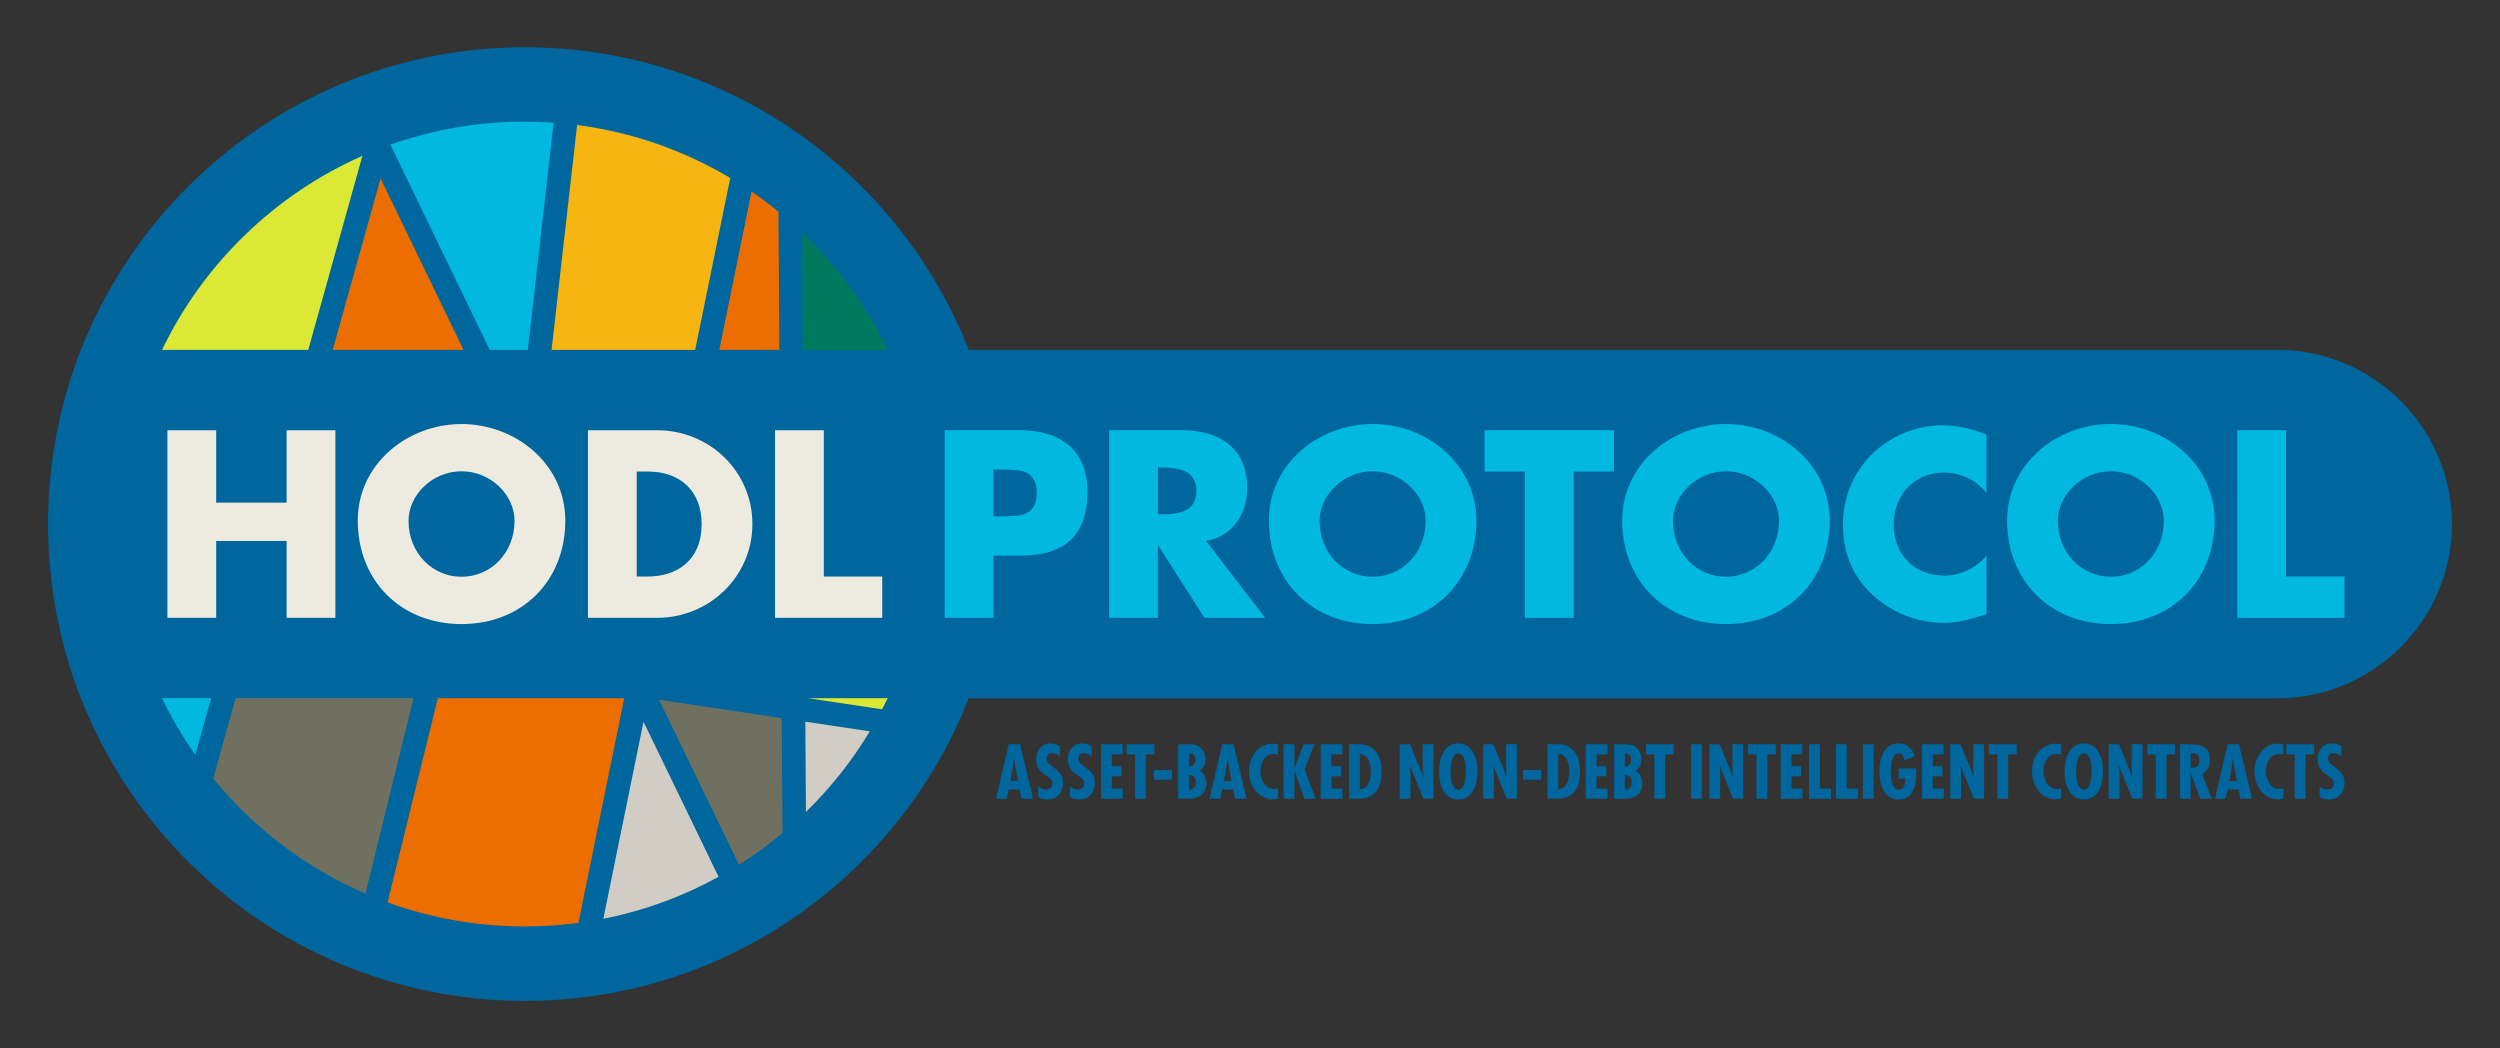 <?xml version="1.0" encoding="utf-8"?>
<!-- Generator: Adobe Illustrator 26.0.2, SVG Export Plug-In . SVG Version: 6.00 Build 0)  -->
<svg version="1.1" id="Layer_1" xmlns="http://www.w3.org/2000/svg" xmlns:xlink="http://www.w3.org/1999/xlink" x="0px" y="0px"
	 viewBox="0 0 624 261.6" enable-background="new 0 0 624 261.6" xml:space="preserve">
<rect x="0" y="0" width="624" height="261.6" fill="#333333" stroke="none"/>
<path fill-rule="evenodd" clip-rule="evenodd" fill="#00669E" d="M131,11.8c32.86,0,62.61,13.32,84.15,34.86
	c11.48,11.48,20.63,25.3,26.67,40.68h326.72c23.91,0,43.47,19.56,43.47,43.47v0c0,23.91-19.56,43.47-43.47,43.47H241.81
	c-6.04,15.38-15.18,29.2-26.66,40.68c-21.53,21.53-51.29,34.86-84.15,34.86c-32.86,0-62.62-13.32-84.15-34.86
	C25.32,193.41,12,163.66,12,130.8c0-32.86,13.32-62.62,34.86-84.15C68.39,25.12,98.14,11.8,131,11.8z"/>
<polygon fill-rule="evenodd" clip-rule="evenodd" fill="#ED6E00" points="94.99,44.54 83.05,87.33 115.7,87.33 "/>
<path fill-rule="evenodd" clip-rule="evenodd" fill="#DBE836" d="M40.44,87.33c10.35-21.51,28.13-38.77,50.02-48.44L76.94,87.33
	H40.44z"/>
<path fill-rule="evenodd" clip-rule="evenodd" fill="#00B8E0" d="M48.75,188.44c-3.14-4.47-5.92-9.21-8.31-14.17H52.7L48.75,188.44z
	"/>
<path fill-rule="evenodd" clip-rule="evenodd" fill="#707061" d="M91.21,223.04c-14.87-6.42-27.88-16.33-38-28.71l5.6-20.07h44.41
	L91.21,223.04z"/>
<path fill-rule="evenodd" clip-rule="evenodd" fill="#ED6E00" d="M144.38,230.35c-4.38,0.58-8.84,0.89-13.37,0.89
	c-12.03,0-23.57-2.12-34.27-6l12.55-50.97h46.52L144.38,230.35z"/>
<path fill-rule="evenodd" clip-rule="evenodd" fill="#D1CCC4" d="M179.36,218.85c-8.86,4.88-18.53,8.45-28.77,10.48l10.03-49.19
	L179.36,218.85z"/>
<path fill-rule="evenodd" clip-rule="evenodd" fill="#707061" d="M195.31,207.94c-3.44,2.87-7.07,5.51-10.87,7.91l-19.94-41.19
	l30.62,4.59L195.31,207.94z"/>
<path fill-rule="evenodd" clip-rule="evenodd" fill="#D1CCC4" d="M217.1,182.54c-4.44,7.38-9.81,14.14-15.94,20.12l-0.15-22.53
	L217.1,182.54z"/>
<path fill-rule="evenodd" clip-rule="evenodd" fill="#DBE836" d="M221.57,174.27c-0.45,0.93-0.91,1.86-1.39,2.78l-18.53-2.78H221.57
	z"/>
<path fill-rule="evenodd" clip-rule="evenodd" fill="#007A5E" d="M200.21,58.01c8.78,8.35,16.05,18.28,21.36,29.32H200.4
	L200.21,58.01z"/>
<path fill-rule="evenodd" clip-rule="evenodd" fill="#ED6E00" d="M187.59,47.81c2.31,1.58,4.54,3.24,6.71,5l0.23,34.52h-14.99
	L187.59,47.81z"/>
<path fill-rule="evenodd" clip-rule="evenodd" fill="#F7B512" d="M144.05,31.2c13.82,1.79,26.75,6.4,38.22,13.22l-8.75,42.91h-35.85
	L144.05,31.2z"/>
<path fill-rule="evenodd" clip-rule="evenodd" fill="#00B8E0" d="M131,30.36c2.42,0,4.82,0.09,7.19,0.26l-6.44,56.71h-9.51
	L97.45,36.11C107.94,32.39,119.23,30.36,131,30.36z"/>
<polygon fill-rule="evenodd" clip-rule="evenodd" fill="#EDEBDF" points="53.96,125.46 53.96,107.39 41.79,107.39 41.79,154.21 
	53.96,154.21 53.96,135.02 71.54,135.02 71.54,154.21 83.71,154.21 83.71,107.39 71.54,107.39 71.54,125.46 "/>
<path fill-rule="evenodd" clip-rule="evenodd" fill="#EDEBDF" d="M115.2,105.84c-13.48,0-25.9,9.94-25.9,24.1
	c0,15.15,10.87,25.83,25.9,25.83s25.9-10.68,25.9-25.83C141.09,115.77,128.67,105.84,115.2,105.84L115.2,105.84z M115.2,117.63
	c7.27,0,13.23,5.9,13.23,12.36c0,8.07-5.96,13.97-13.23,13.97c-7.27,0-13.23-5.9-13.23-13.97
	C101.97,123.53,107.93,117.63,115.2,117.63z"/>
<path fill-rule="evenodd" clip-rule="evenodd" fill="#EDEBDF" d="M146.75,154.21h17.26c12.98,0,23.79-10.25,23.79-23.41
	c0-13.17-10.74-23.41-23.79-23.41h-17.26V154.21L146.75,154.21z M158.92,117.7h2.86c7.83,0,13.35,4.72,13.35,13.1
	c0,9.13-6.21,13.1-13.48,13.1h-2.73V117.7z"/>
<polygon fill-rule="evenodd" clip-rule="evenodd" fill="#EDEBDF" points="205.62,107.39 193.45,107.39 193.45,154.21 220.21,154.21 
	220.21,143.9 205.62,143.9 "/>
<g>
	<path fill-rule="evenodd" clip-rule="evenodd" fill="#00B8E0" d="M235.79,154.21h12.17v-15.53h6.89c10.62,0,16.58-4.84,16.58-15.9
		c0-10.74-6.96-15.4-17.02-15.4h-18.63V154.21L235.79,154.21z M247.96,117.2h2.05c4.72,0,8.76,0.06,8.76,5.96
		c0,5.71-4.35,5.71-8.76,5.71h-2.05V117.2z"/>
	<path fill-rule="evenodd" clip-rule="evenodd" fill="#00B8E0" d="M301.06,135.02c6.65-1.18,10.25-6.77,10.25-13.23
		c0-10-7.02-14.41-16.27-14.41h-18.2v46.83h12.17V136.2h0.12l11.49,18.01h15.15L301.06,135.02L301.06,135.02z M289.01,116.7h1.18
		c3.97,0,8.45,0.74,8.45,5.84c0,5.09-4.47,5.84-8.45,5.84h-1.18V116.7z"/>
	<path fill-rule="evenodd" clip-rule="evenodd" fill="#00B8E0" d="M342.61,105.83c-13.48,0-25.9,9.94-25.9,24.1
		c0,15.15,10.87,25.84,25.9,25.84c15.03,0,25.9-10.68,25.9-25.84C368.51,115.77,356.09,105.83,342.61,105.83L342.61,105.83z
		 M342.61,117.63c7.27,0,13.23,5.9,13.23,12.36c0,8.07-5.96,13.97-13.23,13.97c-7.27,0-13.23-5.9-13.23-13.97
		C329.38,123.54,335.34,117.63,342.61,117.63z"/>
	<polygon fill-rule="evenodd" clip-rule="evenodd" fill="#00B8E0" points="392.79,117.7 402.85,117.7 402.85,107.39 370.56,107.39 
		370.56,117.7 380.62,117.7 380.62,154.21 392.79,154.21 	"/>
	<path fill-rule="evenodd" clip-rule="evenodd" fill="#00B8E0" d="M430.8,105.83c-13.48,0-25.9,9.94-25.9,24.1
		c0,15.15,10.87,25.84,25.9,25.84c15.03,0,25.9-10.68,25.9-25.84C456.7,115.77,444.27,105.83,430.8,105.83L430.8,105.83z
		 M430.8,117.63c7.27,0,13.23,5.9,13.23,12.36c0,8.07-5.96,13.97-13.23,13.97c-7.27,0-13.23-5.9-13.23-13.97
		C417.57,123.54,423.53,117.63,430.8,117.63z"/>
	<path fill-rule="evenodd" clip-rule="evenodd" fill="#00B8E0" d="M495.82,108.51c-3.6-1.49-7.2-2.36-11.12-2.36
		c-6.58,0-13.23,2.86-17.82,7.58c-4.47,4.6-6.89,10.74-6.89,17.14c0,6.96,2.36,13.04,7.52,17.7c4.84,4.41,11.05,6.89,17.58,6.89
		c3.79,0,6.71-0.93,10.74-2.17v-14.59c-2.55,3.04-6.52,4.97-10.5,4.97c-7.58,0-12.67-5.34-12.67-12.73
		c0-7.27,5.03-12.98,12.48-12.98c4.16,0,8.2,1.8,10.68,5.15V108.51z"/>
	<path fill-rule="evenodd" clip-rule="evenodd" fill="#00B8E0" d="M526.87,105.83c-13.48,0-25.9,9.94-25.9,24.1
		c0,15.15,10.87,25.84,25.9,25.84c15.03,0,25.9-10.68,25.9-25.84C552.77,115.77,540.35,105.83,526.87,105.83L526.87,105.83z
		 M526.87,117.63c7.27,0,13.23,5.9,13.23,12.36c0,8.07-5.96,13.97-13.23,13.97c-7.27,0-13.23-5.9-13.23-13.97
		C513.65,123.54,519.61,117.63,526.87,117.63z"/>
	<polygon fill-rule="evenodd" clip-rule="evenodd" fill="#00B8E0" points="570.6,107.39 558.42,107.39 558.42,154.21 585.19,154.21 
		585.19,143.9 570.6,143.9 	"/>
</g>
<path fill-rule="evenodd" clip-rule="evenodd" fill="#00669E" d="M251.77,185.77l-3.16,13.59h2.67l0.49-2.29h2.72l0.5,2.29h2.87
	l-3.26-13.59H251.77L251.77,185.77z M254.1,194.94h-1.89l0.58-3.62l0.29-2.06h0.04l0.31,2.06L254.1,194.94L254.1,194.94z
	 M264.54,186.22c-0.74-0.43-1.51-0.67-2.38-0.67c-2.31,0-3.55,1.86-3.55,4c0,1.98,0.96,2.99,2.51,4.04
	c0.76,0.54,1.59,0.94,1.59,1.98c0,0.9-0.68,1.48-1.55,1.48c-0.79,0-1.41-0.29-2.04-0.72v2.56c0.61,0.45,1.55,0.68,2.31,0.68
	c2.52,0,3.91-1.82,3.91-4.24c0-3.68-4.09-3.8-4.09-6.04c0-0.83,0.52-1.33,1.35-1.33c0.74,0,1.41,0.4,1.95,0.87V186.22L264.54,186.22
	z M272.47,186.22c-0.74-0.43-1.51-0.67-2.38-0.67c-2.31,0-3.55,1.86-3.55,4c0,1.98,0.96,2.99,2.51,4.04
	c0.76,0.54,1.59,0.94,1.59,1.98c0,0.9-0.68,1.48-1.55,1.48c-0.79,0-1.41-0.29-2.04-0.72v2.56c0.61,0.45,1.55,0.68,2.31,0.68
	c2.52,0,3.91-1.82,3.91-4.24c0-3.68-4.09-3.8-4.09-6.04c0-0.83,0.52-1.33,1.35-1.33c0.74,0,1.41,0.4,1.95,0.87V186.22L272.47,186.22
	z M274.81,185.77v13.59h5.45v-2.52h-2.76v-3.07h2.4v-2.52h-2.4v-2.96h2.72v-2.52H274.81L274.81,185.77z M281.2,185.77v2.52h2.11
	v11.07h2.69v-11.07h2.13v-2.52H281.2L281.2,185.77z M288.01,192.2h4.51v2.4h-4.51V192.2L288.01,192.2z M298.49,195.23
	c0,1.14-0.63,1.93-1.71,1.88v-3.68C297.84,193.39,298.49,194.17,298.49,195.23L298.49,195.23z M296.7,199.36
	c2.45,0,4.43-1.14,4.43-3.82c0-1.17-0.56-2.61-1.68-3.15c1.01-0.69,1.46-1.6,1.46-2.81c0-1.14-0.49-2.34-1.39-3.06
	c-0.87-0.7-1.77-0.74-2.81-0.74h-2.63v13.59H296.7L296.7,199.36z M298.38,189.63c0,1.03-0.6,1.71-1.6,1.71v-3.32
	C297.8,187.97,298.38,188.63,298.38,189.63L298.38,189.63z M305.07,185.77l-3.16,13.59h2.67l0.49-2.29h2.72l0.5,2.29h2.87
	l-3.26-13.59H305.07L305.07,185.77z M307.39,194.94h-1.89l0.58-3.62l0.29-2.06h0.04l0.31,2.06L307.39,194.94L307.39,194.94z
	 M319.02,185.86c-0.45-0.16-0.9-0.25-1.37-0.25c-3.66,0-5.9,3.46-5.9,6.83c0,3.57,2.15,7.07,6.02,7.07c0.43,0,0.85-0.07,1.24-0.23
	v-2.54c-0.34,0.11-0.68,0.2-1.03,0.2c-2.34,0-3.37-2.49-3.37-4.51c0-2.09,1.03-4.24,3.39-4.24c0.34,0,0.67,0.05,1.01,0.14V185.86
	L319.02,185.86z M320.39,185.77v13.59h2.69v-6.92h0.04l2.47,6.92h2.83l-2.83-7.32l2.51-6.27h-2.74l-2.24,6.08h-0.04v-6.08H320.39
	L320.39,185.77z M329.64,185.77v13.59h5.45v-2.52h-2.76v-3.07h2.4v-2.52h-2.4v-2.96h2.72v-2.52H329.64L329.64,185.77z
	 M339.11,199.36c4.24,0,5.73-2.81,5.73-6.69c0-7.59-5.63-6.91-6.09-6.91h-2.04v13.59H339.11L339.11,199.36z M339.4,196.95v-8.76
	c2.22,0,2.76,2.74,2.76,4.47C342.16,194.35,341.56,197.05,339.4,196.95L339.4,196.95z M349.36,185.77v13.59h2.69v-6.24l-0.02-0.56
	l-0.13-1.37l0.04-0.04l3.32,8.2h2.54v-13.59h-2.69v6.11c0,0.7,0.05,1.41,0.22,2.06l-0.04,0.04l-3.35-8.2H349.36L349.36,185.77z
	 M363.98,185.55c-2.4,0-4.78,1.91-4.78,7.01c0,5.1,2.38,7.01,4.78,7.01c2.4,0,4.78-1.91,4.78-7.01
	C368.76,187.46,366.38,185.55,363.98,185.55L363.98,185.55z M362.07,192.57c0-1.21,0.13-4.53,1.91-4.53c1.78,0,1.91,3.32,1.91,4.53
	c0,1.08-0.13,4.53-1.91,4.53C362.2,197.09,362.07,193.65,362.07,192.57L362.07,192.57z M370.18,185.77v13.59h2.69v-6.24l-0.02-0.56
	l-0.13-1.37l0.04-0.04l3.32,8.2h2.54v-13.59h-2.69v6.11c0,0.7,0.05,1.41,0.22,2.06l-0.04,0.04l-3.35-8.2H370.18L370.18,185.77z
	 M380.17,192.2v2.4h4.51v-2.4H380.17L380.17,192.2z M388.65,199.36c4.24,0,5.73-2.81,5.73-6.69c0-7.59-5.63-6.91-6.09-6.91h-2.04
	v13.59H388.65L388.65,199.36z M388.94,196.95v-8.76c2.22,0,2.76,2.74,2.76,4.47C391.69,194.35,391.1,197.05,388.94,196.95
	L388.94,196.95z M395.8,185.77v13.59h5.45v-2.52h-2.76v-3.07h2.4v-2.52h-2.4v-2.96h2.72v-2.52H395.8L395.8,185.77z M407.27,195.23
	c0,1.14-0.63,1.93-1.71,1.88v-3.68C406.62,193.39,407.27,194.17,407.27,195.23L407.27,195.23z M405.49,199.36
	c2.45,0,4.44-1.14,4.44-3.82c0-1.17-0.56-2.61-1.68-3.15c1.01-0.69,1.46-1.6,1.46-2.81c0-1.14-0.49-2.34-1.39-3.06
	c-0.86-0.7-1.77-0.74-2.81-0.74h-2.63v13.59H405.49L405.49,199.36z M407.17,189.63c0,1.03-0.6,1.71-1.61,1.71v-3.32
	C406.59,187.97,407.17,188.63,407.17,189.63L407.17,189.63z M410.82,185.77v2.52h2.11v11.07h2.69v-11.07h2.13v-2.52H410.82
	L410.82,185.77z M422.07,185.77v13.59h2.69v-13.59H422.07L422.07,185.77z M426.66,185.77v13.59h2.69v-6.24l-0.02-0.56l-0.13-1.37
	l0.04-0.04l3.32,8.2h2.54v-13.59h-2.69v6.11c0,0.7,0.05,1.41,0.22,2.06l-0.04,0.04l-3.35-8.2H426.66L426.66,185.77z M436.31,185.77
	v2.52h2.11v11.07h2.69v-11.07h2.13v-2.52H436.31L436.31,185.77z M444.46,185.77v13.59h5.45v-2.52h-2.76v-3.07h2.4v-2.52h-2.4v-2.96
	h2.72v-2.52H444.46L444.46,185.77z M451.53,185.77v13.59h5.5v-2.52h-2.81v-11.07H451.53L451.53,185.77z M458.25,185.77v13.59h5.5
	v-2.52h-2.81v-11.07H458.25L458.25,185.77z M464.98,185.77v13.59h2.69v-13.59H464.98L464.98,185.77z M473.9,191.79v2.52h1.71
	c0,0.94-0.22,2.78-1.59,2.78c-1.98,0-2.07-3.12-2.07-4.53c0-1.28,0.18-4.63,2-4.53c1.03,0,1.24,1.06,1.37,1.75l2.61-1.01
	c-0.58-1.93-1.93-3.23-4-3.23c-3.84,0-4.85,3.95-4.85,7.09c0,3.01,1.19,6.94,4.85,6.94c3.66,0,4.36-3.84,4.36-6.72v-1.06H473.9
	L473.9,191.79z M479.72,185.77v13.59h5.45v-2.52h-2.76v-3.07h2.4v-2.52h-2.4v-2.96h2.72v-2.52H479.72L479.72,185.77z M486.79,185.77
	v13.59h2.69v-6.24l-0.02-0.56l-0.13-1.37l0.04-0.04l3.32,8.2h2.54v-13.59h-2.69v6.11c0,0.7,0.05,1.41,0.22,2.06l-0.04,0.04
	l-3.35-8.2H486.79L486.79,185.77z M496.44,185.77v2.52h2.11v11.07h2.69v-11.07h2.13v-2.52H496.44L496.44,185.77z M514.46,185.86
	c-0.45-0.16-0.9-0.25-1.37-0.25c-3.66,0-5.9,3.46-5.9,6.83c0,3.57,2.15,7.07,6.02,7.07c0.43,0,0.85-0.07,1.24-0.23v-2.54
	c-0.34,0.11-0.68,0.2-1.03,0.2c-2.34,0-3.37-2.49-3.37-4.51c0-2.09,1.03-4.24,3.39-4.24c0.34,0,0.67,0.05,1.01,0.14V185.86
	L514.46,185.86z M520.12,185.55c-2.4,0-4.78,1.91-4.78,7.01c0,5.1,2.38,7.01,4.78,7.01c2.4,0,4.78-1.91,4.78-7.01
	C524.9,187.46,522.52,185.55,520.12,185.55L520.12,185.55z M518.21,192.57c0-1.21,0.13-4.53,1.91-4.53c1.78,0,1.91,3.32,1.91,4.53
	c0,1.08-0.13,4.53-1.91,4.53C518.34,197.09,518.21,193.65,518.21,192.57L518.21,192.57z M526.32,185.77v13.59h2.69v-6.24l-0.02-0.56
	l-0.13-1.37l0.04-0.04l3.32,8.2h2.54v-13.59h-2.69v6.11c0,0.7,0.05,1.41,0.22,2.06l-0.04,0.04l-3.35-8.2H526.32L526.32,185.77z
	 M535.97,185.77v2.52h2.11v11.07h2.69v-11.07h2.13v-2.52H535.97L535.97,185.77z M546.8,199.36v-6.27h0.04l2.36,6.27h2.83l-2.36-6.18
	c1.34-0.74,1.93-2.02,1.93-3.52c0-3.71-3.07-3.89-4.78-3.89h-2.71v13.59H546.8L546.8,199.36z M546.8,187.99h0.36
	c1.35-0.07,1.82,0.72,1.82,1.69c0,1.12-0.49,1.95-1.71,1.95l-0.47-0.02V187.99L546.8,187.99z M556.02,185.77l-3.16,13.59h2.67
	l0.49-2.29h2.72l0.5,2.29h2.87l-3.26-13.59H556.02L556.02,185.77z M558.34,194.94h-1.89l0.58-3.62l0.29-2.06h0.04l0.31,2.06
	L558.34,194.94L558.34,194.94z M569.97,185.86c-0.45-0.16-0.9-0.25-1.37-0.25c-3.66,0-5.9,3.46-5.9,6.83c0,3.57,2.15,7.07,6.02,7.07
	c0.43,0,0.85-0.07,1.24-0.23v-2.54c-0.34,0.11-0.68,0.2-1.03,0.2c-2.34,0-3.37-2.49-3.37-4.51c0-2.09,1.03-4.24,3.39-4.24
	c0.34,0,0.67,0.05,1.01,0.14V185.86L569.97,185.86z M570.66,185.77v2.52h2.11v11.07h2.69v-11.07h2.13v-2.52H570.66L570.66,185.77z
	 M584.4,186.22c-0.74-0.43-1.51-0.67-2.38-0.67c-2.31,0-3.55,1.86-3.55,4c0,1.98,0.96,2.99,2.51,4.04c0.76,0.54,1.59,0.94,1.59,1.98
	c0,0.9-0.68,1.48-1.55,1.48c-0.79,0-1.41-0.29-2.04-0.72v2.56c0.61,0.45,1.55,0.68,2.31,0.68c2.52,0,3.91-1.82,3.91-4.24
	c0-3.68-4.09-3.8-4.09-6.04c0-0.83,0.52-1.33,1.35-1.33c0.74,0,1.41,0.4,1.95,0.87V186.22z"/>
</svg>
